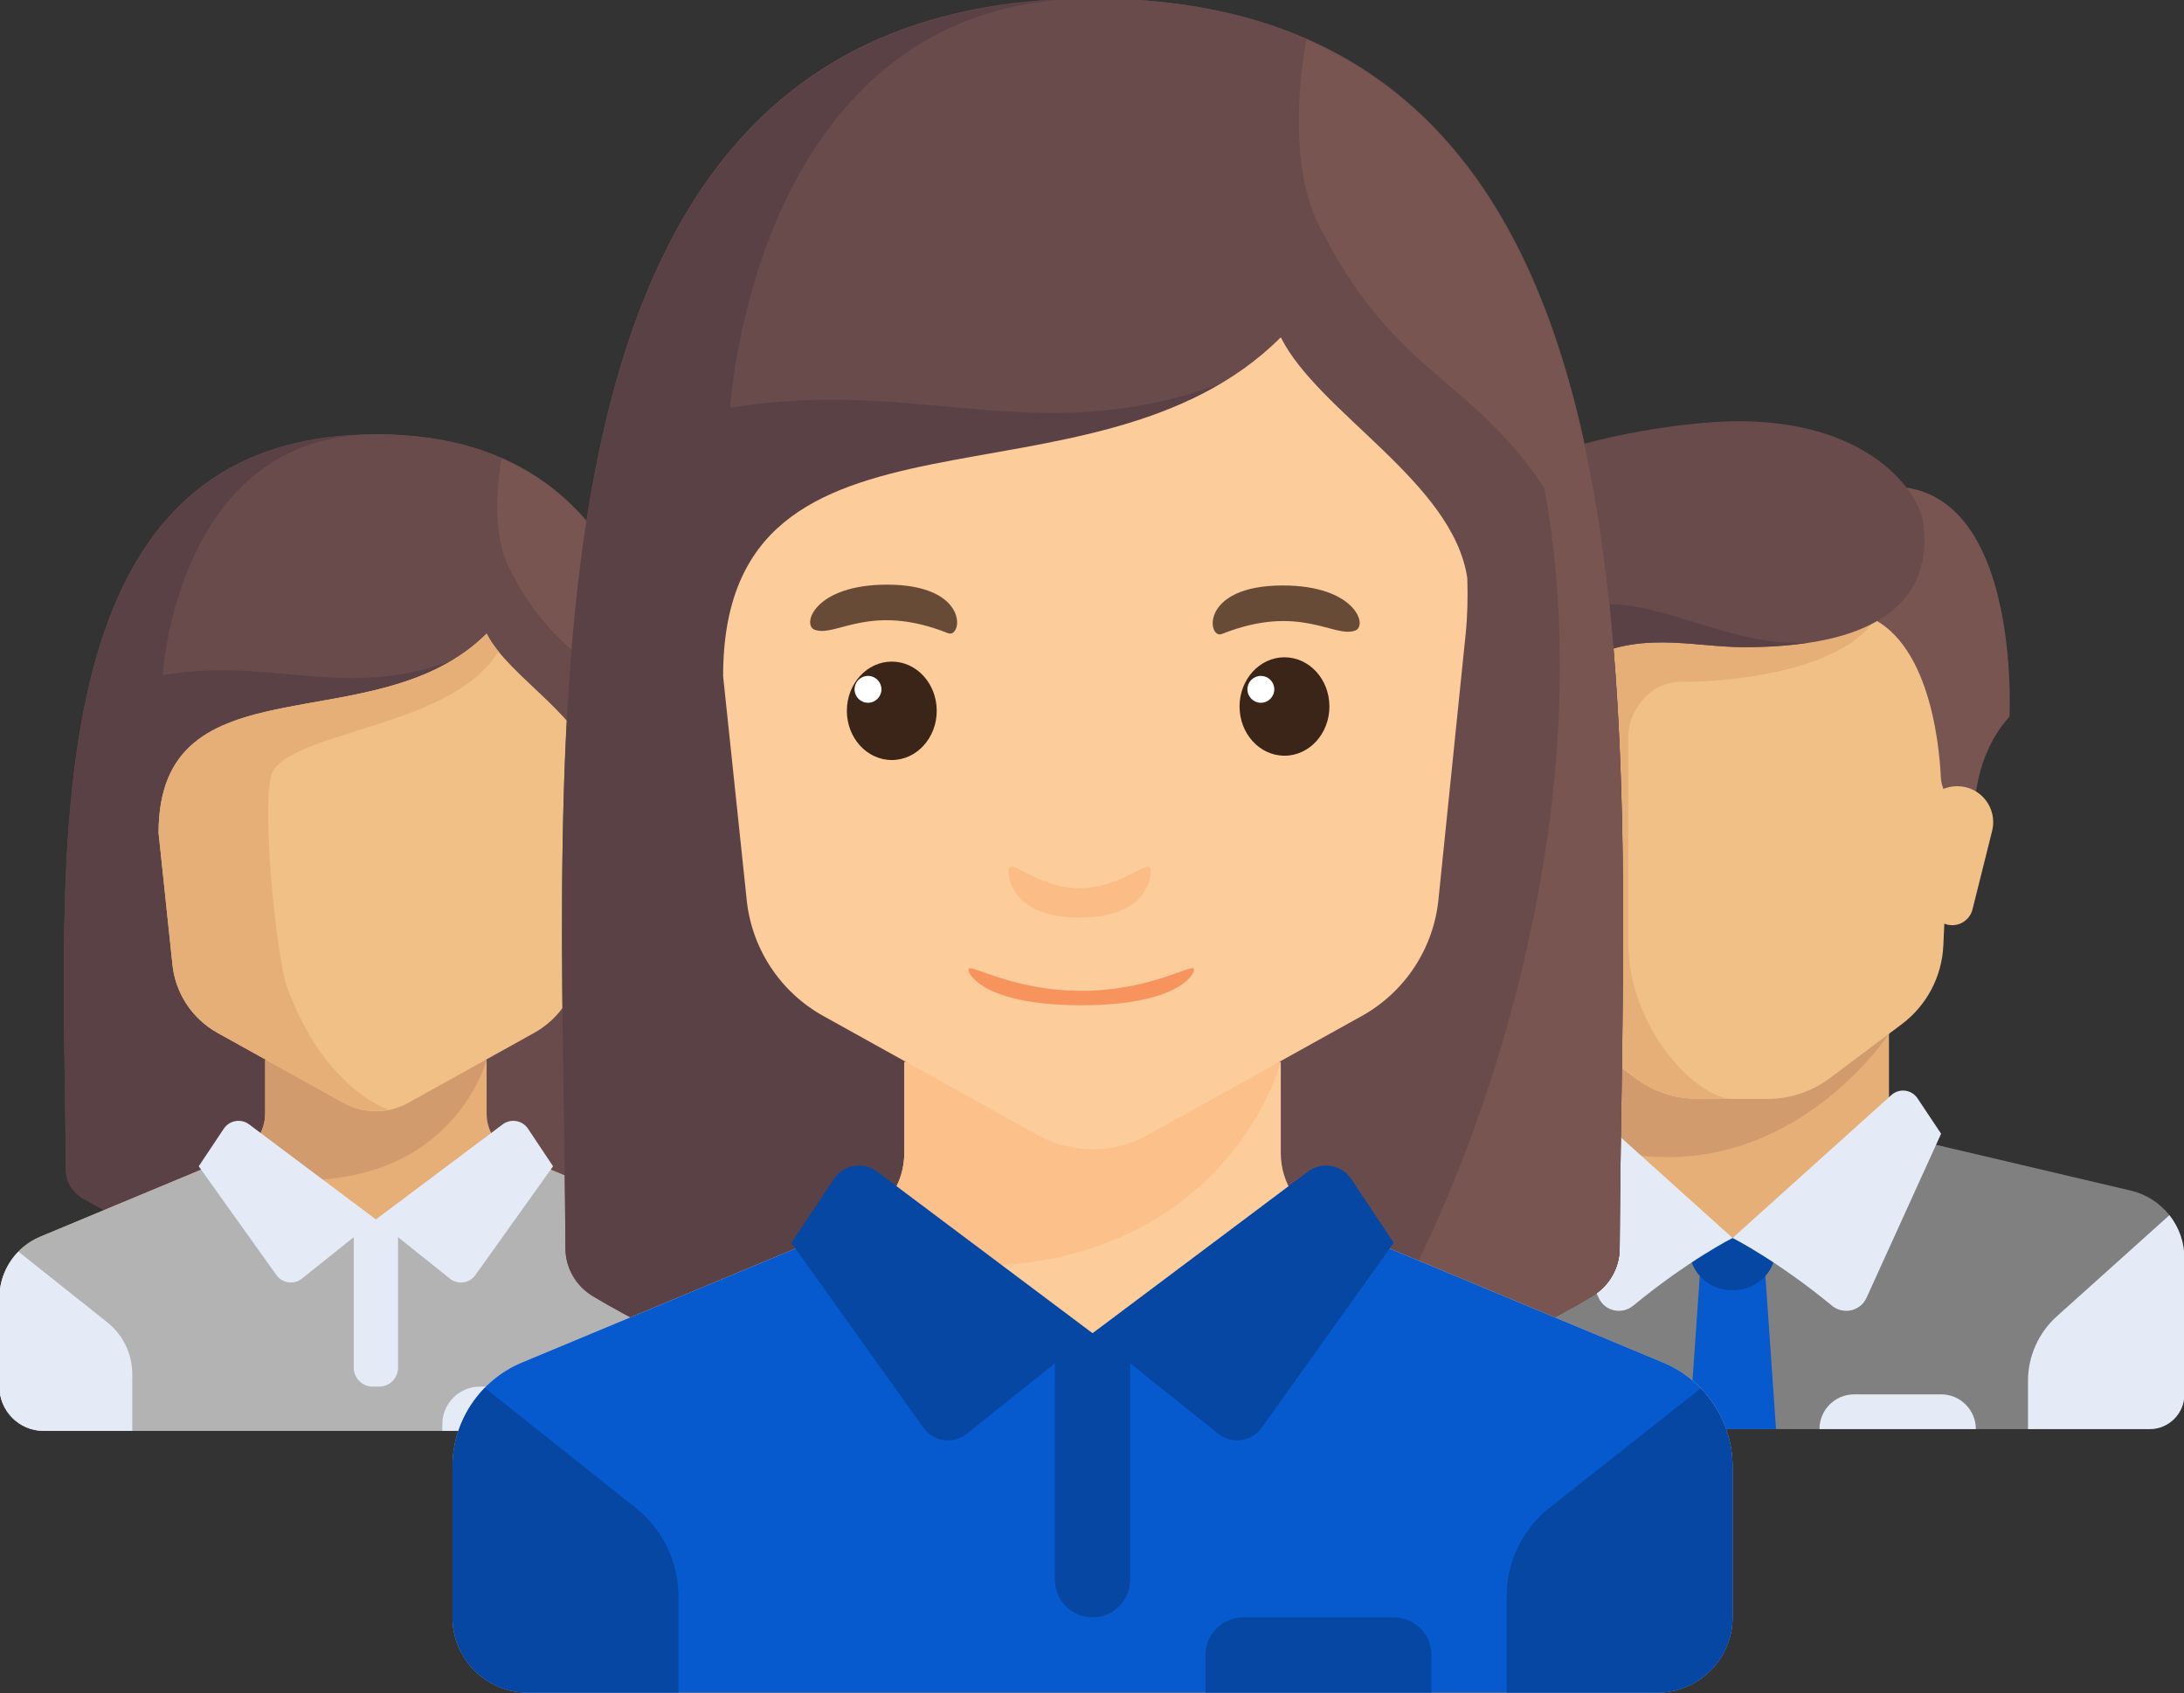<?xml version="1.0" encoding="UTF-8" standalone="no"?>
<!-- Created with Inkscape (http://www.inkscape.org/) -->

<svg
   xmlns:dc="http://purl.org/dc/elements/1.1/"
   xmlns:cc="http://creativecommons.org/ns#"
   xmlns:rdf="http://www.w3.org/1999/02/22-rdf-syntax-ns#"
   xmlns:svg="http://www.w3.org/2000/svg"
   xmlns="http://www.w3.org/2000/svg"
   xmlns:sodipodi="http://sodipodi.sourceforge.net/DTD/sodipodi-0.dtd"
   xmlns:inkscape="http://www.inkscape.org/namespaces/inkscape"
   width="145.271"
   height="112.642"
   viewBox="0 0 38.436 29.803"
   version="1.1"
   id="svg88135"
   inkscape:version="0.92.3 (2405546, 2018-03-11)"
   sodipodi:docname="team.svg">
  <rect x="0" y="0" width="38.436" height="29.803" fill="#333333" stroke="none"/>
  <defs
     id="defs88129">
    <clipPath
       clipPathUnits="userSpaceOnUse"
       id="clipPath63263">
      <rect
         style="fill:#0000ff;fill-opacity:0.098;fill-rule:evenodd;stroke-width:0.234"
         id="rect63265"
         width="23.052"
         height="56.943"
         x="-93.758"
         y="274.83" />
    </clipPath>
    <clipPath
       clipPathUnits="userSpaceOnUse"
       id="clipPath63257">
      <rect
         style="fill:#0000ff;fill-rule:evenodd;stroke-width:0.281"
         id="rect63259"
         width="23.384"
         height="59.56"
         x="-52.747"
         y="267.447" />
    </clipPath>
    <clipPath
       clipPathUnits="userSpaceOnUse"
       id="clipPath63249">
      <rect
         style="fill:#0000ff;fill-rule:evenodd;stroke-width:0.314"
         id="rect63251"
         width="21.815"
         height="57.515"
         x="-34.65"
         y="267.265" />
    </clipPath>
    <clipPath
       id="clipPath35325-3"
       clipPathUnits="userSpaceOnUse">
      <circle
         r="93.171"
         cy="135.42"
         cx="104.737"
         id="circle35327-7"
         style="opacity:0.99;fill:#4a7cd2;fill-opacity:0.325;fill-rule:evenodd;stroke:none;stroke-width:0.282;stroke-linejoin:round;stroke-miterlimit:4;stroke-dasharray:none;stroke-dashoffset:0;stroke-opacity:1" />
    </clipPath>
  </defs>
  <sodipodi:namedview
     id="base"
     pagecolor="#ffffff"
     bordercolor="#666666"
     borderopacity="1.0"
     inkscape:pageopacity="0.0"
     inkscape:pageshadow="2"
     inkscape:zoom="1.979899"
     inkscape:cx="21.852611"
     inkscape:cy="82.640176"
     inkscape:document-units="px"
     inkscape:current-layer="layer1"
     showgrid="false"
     units="px"
     fit-margin-top="0"
     fit-margin-left="0"
     fit-margin-right="0"
     fit-margin-bottom="0"
     showborder="false"
     inkscape:window-width="1366"
     inkscape:window-height="745"
     inkscape:window-x="-8"
     inkscape:window-y="-8"
     inkscape:window-maximized="1" />
  <g
     inkscape:label="Layer 1"
     inkscape:groupmode="layer"
     id="layer1"
     transform="translate(-142.098,-78.187)">
    <g
       inkscape:label="Layer 1"
       id="layer1-2"
       transform="matrix(0.282,0,0,0.282,133.249,48.946)">
      <g
         id="g49078"
         transform="matrix(1.005,0,0,1.005,7.748,-43.194)">
        <g
           transform="matrix(0.265,0,0,0.265,23.477,130.822)"
           id="g48967">
          <path
             inkscape:connector-curvature="0"
             style="fill:#694b4b"
             d="m 88.222,159.632 c -82.142,0 -73.034,99.89 -72.659,172.277 0.014,2.734 1.446,5.198 3.788,6.61 9.102,5.487 34.1,18.316 68.871,18.316 34.771,0 59.769,-12.829 68.871,-18.316 2.341,-1.412 3.774,-3.876 3.788,-6.61 0.375,-72.387 9.483,-172.277 -72.659,-172.277 z"
             id="path48768" />
          <path
             inkscape:connector-curvature="0"
             style="fill:#5a4146"
             d="m 82.93,159.838 c -76.395,4.283 -67.733,101.295 -67.367,172.071 0.014,2.734 1.446,5.199 3.788,6.61 9.102,5.487 34.1,18.316 68.871,18.316 l 20.759,-145.308"
             id="path48770" />
          <path
             inkscape:connector-curvature="0"
             style="fill:#694b4b"
             d="m 88.222,159.632 c -46.706,0 -49.949,56.436 -49.949,56.436 26.921,-4.541 43.463,6.811 70.708,-4.541 L 88.222,356.835 c 34.772,0 59.769,-12.829 68.871,-18.316 2.341,-1.412 3.774,-3.876 3.788,-6.61 0.375,-72.387 9.483,-172.277 -72.659,-172.277 z"
             id="path48772" />
          <path
             inkscape:connector-curvature="0"
             style="fill:#785550"
             d="m 160.881,331.909 c 0.322,-62.201 7.037,-144.651 -43.183,-166.639 -0.876,4.55 -2.463,17.253 1.661,25.498 10.379,20.759 20.759,20.759 31.137,36.327 10.379,57.085 -19.831,117.674 -29.865,125.923 v 0 c 17.778,-4.228 30.522,-10.919 36.462,-14.499 2.341,-1.411 3.774,-3.876 3.788,-6.61 z"
             id="path48774" />
          <path
             inkscape:connector-curvature="0"
             style="fill:#e6af78"
             d="m 166.864,347.653 -46.307,-19.294 c -3.867,-1.611 -6.387,-5.39 -6.387,-9.581 V 306.237 H 62.275 v 12.541 c 0,4.191 -2.52,7.97 -6.387,9.581 L 9.581,347.653 C 3.779,350.071 0,355.74 0,362.025 v 20.759 c 0,5.732 4.647,10.379 10.379,10.379 h 155.686 c 5.732,0 10.379,-4.647 10.379,-10.379 v -20.759 c 0.001,-6.285 -3.778,-11.954 -9.58,-14.372 z"
             id="path48776" />
          <path
             inkscape:connector-curvature="0"
             style="fill:#b3b3b3"
             d="M 166.864,347.653 122.091,328.997 88.222,343.615 54.353,328.998 9.581,347.654 C 3.779,350.071 0,355.74 0,362.025 v 20.759 c 0,5.732 4.647,10.379 10.379,10.379 h 155.686 c 5.732,0 10.379,-4.647 10.379,-10.379 v -20.759 c 0.001,-6.285 -3.778,-11.954 -9.58,-14.372 z"
             id="path48778" />
          <path
             inkscape:connector-curvature="0"
             style="fill:#d29b6e"
             d="M 114.17,306.237 H 62.275 v 12.541 c 0,4.191 -2.52,7.97 -6.387,9.581 l -7.232,3.014 c 55.345,14.112 65.514,-25.136 65.514,-25.136 z"
             id="path48780" />
          <g
             id="g48792">
            <path
               inkscape:connector-curvature="0"
               style="fill:#e4eaf6"
               d="M 25.294,367.729 4.464,351.16 C 1.673,354.014 0,357.874 0,362.025 v 20.759 c 0,5.732 4.647,10.379 10.379,10.379 h 20.759 v -13.276 c -0.001,-4.73 -2.15,-9.203 -5.844,-12.158 z"
               id="path48782" />
            <path
               inkscape:connector-curvature="0"
               style="fill:#e4eaf6"
               d="m 176.445,382.783 v -20.759 c 0,-4.119 -1.645,-7.952 -4.397,-10.8 l -20.898,16.504 c -3.693,2.954 -5.843,7.427 -5.843,12.157 v 13.275 h 20.759 c 5.732,0.002 10.379,-4.645 10.379,-10.377 z"
               id="path48784" />
            <path
               inkscape:connector-curvature="0"
               style="fill:#e4eaf6"
               d="m 89.001,382.783 h -1.557 c -2.436,0 -4.411,-1.975 -4.411,-4.411 v -34.745 h 10.379 v 34.744 c 0,2.437 -1.975,4.412 -4.411,4.412 z"
               id="path48786" />
            <path
               inkscape:connector-curvature="0"
               style="fill:#e4eaf6"
               d="M 88.222,343.616 58.52,321.34 c -1.907,-1.43 -4.623,-0.965 -5.945,1.018 l -5.869,8.803 18.21,25.494 c 1.384,1.938 4.112,2.317 5.972,0.829 z"
               id="path48788" />
            <path
               inkscape:connector-curvature="0"
               style="fill:#e4eaf6"
               d="m 88.222,343.616 29.702,-22.276 c 1.907,-1.43 4.623,-0.965 5.945,1.018 l 5.869,8.803 -18.21,25.494 c -1.384,1.938 -4.112,2.317 -5.972,0.829 z"
               id="path48790" />
          </g>
          <path
             inkscape:connector-curvature="0"
             style="fill:#f0c087"
             d="M 114.17,206.339 C 88.222,232.286 37.3,211.527 37.3,253.043 l 3.222,30.581 c 0.622,6.841 4.588,12.931 10.591,16.267 l 29.548,16.415 c 4.702,2.612 10.419,2.612 15.121,0 l 29.548,-16.415 c 6.005,-3.336 9.97,-9.427 10.591,-16.267 l 3.72,-36.32 c 0.265,-2.582 0.321,-5.179 0.234,-7.769 -1.94,-13.21 -20.516,-22.818 -25.705,-33.196 z"
             id="path48794" />
          <path
             inkscape:connector-curvature="0"
             style="fill:#e6af78"
             d="m 37.3,253.043 3.222,30.581 c 0.622,6.841 4.588,12.931 10.591,16.267 l 29.548,16.415 c 3.263,1.813 7.005,2.282 10.567,1.579 v 0 c 0,0 -14.897,-4.515 -23.764,-28.516 -2.716,-7.352 -6.487,-46.274 -3.243,-51.031 6.412,-9.402 42.165,-10.379 52.729,-27.822 -0.522,-0.647 -1.004,-1.296 -1.444,-1.945 -0.035,-0.052 -0.078,-0.105 -0.114,-0.158 -0.459,-0.69 -0.875,-1.382 -1.223,-2.077 -25.947,25.95 -76.869,5.191 -76.869,46.707 z"
             id="path48796" />
          <path
             inkscape:connector-curvature="0"
             style="fill:#e4eaf6"
             d="m 126.106,382.783 h -13.493 c -4.872,0 -8.822,3.95 -8.822,8.822 v 1.557 h 31.137 v -1.557 c 0,-4.873 -3.95,-8.822 -8.822,-8.822 z"
             id="path48798" />
          <polygon
             style="fill:#e6af78"
             points="442.78,295.022 369.487,295.022 369.487,323.524 406.133,356.099 442.78,323.524 "
             id="polygon48800" />
          <path
             inkscape:connector-curvature="0"
             style="fill:#808080"
             d="m 499.443,336.857 -50.385,-11.855 c -0.761,-0.179 -1.461,-0.483 -2.115,-0.851 L 406.133,347.957 366.915,323 c -1.016,0.956 -2.275,1.666 -3.706,2.003 l -50.385,11.855 c -7.358,1.731 -12.557,8.296 -12.557,15.855 v 31.89 c 0,4.497 3.646,8.144 8.144,8.144 h 195.447 c 4.497,0 8.144,-3.646 8.144,-8.144 v -31.89 C 512,345.153 506.8,338.588 499.443,336.857 Z"
             id="path48802" />
          <path
             inkscape:connector-curvature="0"
             style="fill:#d29b6e"
             d="m 369.487,295.022 v 30.073 C 415.652,341.727 442.78,300.1 442.78,300.1 v -5.078 z"
             id="path48804" />
          <path
             inkscape:connector-curvature="0"
             style="fill:#f0c087"
             d="m 353.2,201.37 3.549,78.063 c 0.332,7.293 3.907,14.055 9.747,18.435 l 16.836,12.627 c 4.229,3.172 9.373,4.886 14.658,4.886 h 16.287 c 5.286,0 10.43,-1.715 14.658,-4.886 l 16.836,-12.627 c 5.84,-4.38 9.416,-11.143 9.747,-18.435 l 3.549,-78.063 z"
             id="path48806" />
          <path
             inkscape:connector-curvature="0"
             style="fill:#e6af78"
             d="m 393.918,217.657 c 16.287,0 40.718,-4.071 46.513,-16.287 H 353.2 l 3.548,78.063 c 0.332,7.293 3.907,14.055 9.747,18.435 l 16.836,12.627 c 4.229,3.172 9.373,4.886 14.658,4.886 h 8.144 c -8.144,0 -24.431,-16.287 -24.431,-36.647 0,-9.957 0,-36.646 0,-48.862 0,-4.071 4.072,-12.215 12.216,-12.215 z"
             id="path48808" />
          <path
             inkscape:connector-curvature="0"
             style="fill:#e4eaf6"
             d="m 482.107,366.319 26.385,-23.702 c 2.211,2.8 3.508,6.322 3.508,10.094 v 31.89 c 0,4.497 -3.646,8.144 -8.144,8.144 h -28.502 v -11.28 c 0,-5.778 2.454,-11.284 6.753,-15.146 z"
             id="path48810" />
          <polygon
             style="fill:#065ace;fill-opacity:1"
             points="395.953,392.745 398.499,356.099 413.768,356.099 416.313,392.745 "
             id="polygon48812" />
          <path
             inkscape:connector-curvature="0"
             style="fill:#0547a3;fill-opacity:1"
             d="m 416.313,347.955 h -20.36 v 2.352 c 0,5.448 4.416,9.863 9.863,9.863 h 0.632 c 5.448,0 9.863,-4.416 9.863,-9.863 v -2.352 z"
             id="path48814" />
          <g
             id="g48820">
            <path
               inkscape:connector-curvature="0"
               style="fill:#e4eaf6"
               d="m 368.914,314.46 37.218,33.496 c 0,0 -10.423,5.261 -23.286,15.867 -2.653,2.188 -6.667,1.301 -8.09,-1.829 l -17.486,-38.468 5.532,-8.297 c 1.378,-2.067 4.267,-2.43 6.112,-0.769 z"
               id="path48816" />
            <path
               inkscape:connector-curvature="0"
               style="fill:#e4eaf6"
               d="m 443.351,314.46 -37.218,33.496 c 0,0 10.423,5.261 23.286,15.867 2.653,2.188 6.667,1.301 8.09,-1.829 l 17.486,-38.468 -5.532,-8.297 c -1.377,-2.067 -4.266,-2.43 -6.112,-0.769 z"
               id="path48818" />
          </g>
          <path
             inkscape:connector-curvature="0"
             style="fill:#785550"
             d="m 430.818,174.394 3.818,26.976 c 17.425,3.485 19.936,30.83 20.298,38.641 0.066,1.417 0.518,2.787 1.287,3.979 l 6.649,10.313 c 0,0 -2.276,-17.051 8.144,-28.502 -0.001,0 3.576,-67.694 -40.196,-51.407 z"
             id="path48822" />
          <path
             inkscape:connector-curvature="0"
             style="fill:#f0c087"
             d="m 466.954,252.562 -4.599,18.393 c -0.545,2.179 -2.503,3.708 -4.749,3.708 v 0 c -2.469,0 -4.551,-1.838 -4.858,-4.288 l -2.351,-18.812 c -0.629,-5.031 3.294,-9.474 8.363,-9.474 h 0.017 c 5.484,-0.001 9.507,5.153 8.177,10.473 z"
             id="path48824" />
          <path
             inkscape:connector-curvature="0"
             style="fill:#694b4b"
             d="m 357.101,167.099 6.023,4.114 c -27.23,20.105 -22.141,54.588 -22.141,54.588 8.144,8.144 8.144,28.502 8.144,28.502 l 8.144,-8.144 c 0,0 -3.143,-23.525 12.216,-32.574 14.251,-8.398 26.721,-4.071 39.445,-4.071 34.101,0 43.645,-12.852 41.991,-28.502 -0.856,-8.099 -13.238,-24.967 -44.789,-24.431 -12.735,0.216 -36.647,4.072 -49.033,10.518 z"
             id="path48826" />
          <path
             inkscape:connector-curvature="0"
             style="fill:#5a4146"
             d="m 354.726,205.951 c 0,0 -4.326,-17.051 8.398,-34.738 -27.23,20.105 -22.141,54.588 -22.141,54.588 8.144,8.144 8.144,28.502 8.144,28.502 l 8.144,-8.144 c 0,0 -3.143,-23.525 12.215,-32.574 14.251,-8.398 26.721,-4.071 39.445,-4.071 5.546,0 10.379,-0.372 14.684,-1.008 -26.262,0.881 -41.743,-19.011 -68.889,-2.555 z"
             id="path48828" />
          <path
             inkscape:connector-curvature="0"
             style="fill:#e6af78"
             d="m 345.311,252.562 4.599,18.393 c 0.545,2.179 2.503,3.708 4.75,3.708 v 0 c 2.469,0 4.551,-1.838 4.858,-4.288 l 2.351,-18.812 c 0.629,-5.031 -3.294,-9.474 -8.364,-9.474 h -0.017 c -5.482,-0.001 -9.507,5.153 -8.177,10.473 z"
             id="path48830" />
          <path
             inkscape:connector-curvature="0"
             style="fill:#e4eaf6"
             d="m 454.995,384.602 h -20.36 c -4.497,0 -8.144,3.646 -8.144,8.144 v 0 h 36.646 v 0 c 10e-4,-4.498 -3.645,-8.144 -8.142,-8.144 z"
             id="path48832" />
          <path
             inkscape:connector-curvature="0"
             style="fill:#694b4b"
             d="m 256.155,57.5 c -139.642,0 -124.158,169.814 -123.52,292.871 0.024,4.647 2.458,8.838 6.439,11.237 15.474,9.328 57.97,31.137 117.081,31.137 59.111,0 101.607,-21.809 117.081,-31.137 3.98,-2.4 6.415,-6.59 6.439,-11.237 C 380.313,227.313 395.797,57.5 256.155,57.5 Z"
             id="path48834" />
          <path
             inkscape:connector-curvature="0"
             style="fill:#5a4146"
             d="M 247.157,57.849 C 117.286,65.13 132.011,230.051 132.635,350.37 c 0.024,4.647 2.458,8.838 6.439,11.237 15.474,9.328 57.97,31.137 117.081,31.137 l 35.289,-247.023"
             id="path48836" />
          <path
             inkscape:connector-curvature="0"
             style="fill:#694b4b"
             d="m 256.155,57.5 c -79.4,0 -84.914,95.942 -84.914,95.942 45.765,-7.719 73.886,11.579 120.203,-7.719 l -35.289,247.023 c 59.111,0 101.607,-21.809 117.081,-31.137 3.98,-2.4 6.415,-6.59 6.439,-11.237 C 380.313,227.313 395.797,57.5 256.155,57.5 Z"
             id="path48838" />
          <path
             inkscape:connector-curvature="0"
             style="fill:#785550"
             d="m 379.675,350.372 c 0.548,-105.742 11.962,-245.906 -73.41,-283.286 -1.489,7.736 -4.185,29.331 2.823,43.348 17.645,35.289 35.289,35.289 52.933,61.756 17.644,97.045 -33.714,200.047 -50.771,214.068 v 0 c 30.222,-7.188 51.887,-18.562 61.985,-24.649 3.981,-2.4 6.416,-6.59 6.44,-11.237 z"
             id="path48840" />
          <path
             inkscape:connector-curvature="0"
             style="fill:#fdcc9b;fill-opacity:1"
             d="m 389.846,377.137 -78.722,-32.801 c -6.575,-2.739 -10.858,-9.164 -10.858,-16.288 v -21.32 h -88.222 v 21.32 c 0,7.123 -4.283,13.548 -10.858,16.288 l -78.722,32.801 c -9.862,4.109 -16.287,13.746 -16.287,24.431 v 35.289 c 0,9.744 7.9,17.645 17.644,17.645 h 264.667 c 9.744,0 17.644,-7.9 17.644,-17.645 v -35.289 c 10e-4,-10.686 -6.424,-20.322 -16.286,-24.431 z"
             id="path48842" />
          <path
             inkscape:connector-curvature="0"
             style="fill:#065ace;fill-opacity:1"
             d="m 389.846,377.137 -76.114,-31.714 -57.577,24.849 -57.577,-24.849 -76.114,31.714 c -9.862,4.109 -16.287,13.746 -16.287,24.431 v 35.289 c 0,9.744 7.9,17.645 17.644,17.645 h 264.667 c 9.744,0 17.644,-7.9 17.644,-17.645 v -35.289 c 10e-4,-10.686 -6.424,-20.322 -16.286,-24.431 z"
             id="path48844" />
          <path
             inkscape:connector-curvature="0"
             style="fill:#fcc08b;fill-opacity:1"
             d="m 300.266,306.728 h -88.222 v 21.32 c 0,7.123 -4.283,13.548 -10.858,16.288 l -12.295,5.124 c 94.087,23.989 111.375,-42.732 111.375,-42.732 z"
             id="path48846" />
          <g
             id="g48858">
            <path
               inkscape:connector-curvature="0"
               style="fill:#0547a3;fill-opacity:1"
               d="m 149.178,411.265 -35.411,-28.167 c -4.744,4.852 -7.588,11.413 -7.588,18.469 v 35.289 c 0,9.744 7.9,17.644 17.644,17.644 h 35.289 v -22.568 c -0.002,-8.04 -3.656,-15.644 -9.934,-20.667 z"
               id="path48848" />
            <path
               inkscape:connector-curvature="0"
               style="fill:#0547a3;fill-opacity:1"
               d="m 406.133,436.856 v -35.289 c 0,-7.002 -2.797,-13.518 -7.475,-18.359 l -35.526,28.057 c -6.278,5.023 -9.933,12.627 -9.933,20.667 V 454.5 h 35.289 c 9.745,10e-4 17.645,-7.899 17.645,-17.644 z"
               id="path48850" />
            <path
               inkscape:connector-curvature="0"
               style="fill:#0547a3;fill-opacity:1"
               d="m 256.155,436.856 v 0 c -4.872,0 -8.822,-3.95 -8.822,-8.822 v -57.742 h 17.644 v 57.743 c 0,4.872 -3.95,8.821 -8.822,8.821 z"
               id="path48852" />
            <path
               inkscape:connector-curvature="0"
               style="fill:#0547a3;fill-opacity:1"
               d="m 256.155,370.272 -50.494,-37.871 c -3.241,-2.431 -7.86,-1.64 -10.107,1.731 l -9.977,14.966 30.957,43.339 c 2.353,3.295 6.991,3.938 10.152,1.409 z"
               id="path48854" />
            <path
               inkscape:connector-curvature="0"
               style="fill:#0547a3;fill-opacity:1"
               d="m 256.155,370.272 50.494,-37.871 c 3.241,-2.431 7.86,-1.64 10.107,1.731 l 9.977,14.966 -30.957,43.339 c -2.353,3.295 -6.991,3.938 -10.152,1.409 z"
               id="path48856" />
          </g>
          <path
             inkscape:connector-curvature="0"
             style="fill:#fdcc9b;fill-opacity:1"
             d="m 300.266,136.9 c -44.111,44.111 -130.679,8.822 -130.679,79.4 l 5.479,51.989 c 1.056,11.629 7.799,21.983 18.006,27.653 l 50.231,27.906 c 7.994,4.441 17.713,4.441 25.707,0 l 50.231,-27.906 c 10.207,-5.672 16.949,-16.025 18.006,-27.653 l 6.324,-61.745 c 0.45,-4.388 0.546,-8.803 0.397,-13.208 -3.303,-22.457 -34.88,-38.792 -43.702,-56.436 z"
             id="path48860" />
          <path
             inkscape:connector-curvature="0"
             style="fill:#0547a3;fill-opacity:1"
             d="m 326.733,436.856 h -35.289 c -4.872,0 -8.822,3.95 -8.822,8.822 v 8.822 h 52.933 v -8.822 c 0,-4.872 -3.95,-8.822 -8.822,-8.822 z"
             id="path48864" />
          <g
             id="g48866" />
          <g
             id="g48868" />
          <g
             id="g48870" />
          <g
             id="g48872" />
          <g
             id="g48874" />
          <g
             id="g48876" />
          <g
             id="g48878" />
          <g
             id="g48880" />
          <g
             id="g48882" />
          <g
             id="g48884" />
          <g
             id="g48886" />
          <g
             id="g48888" />
          <g
             id="g48890" />
          <g
             id="g48892" />
          <g
             id="g48894" />
        </g>
        <g
           transform="matrix(0.452,0,0,0.452,150.96,147.375)"
           id="g48766">
          <g
             id="g48682">
            <g
               id="g48668">
              <g
                 id="g48662">
                <g
                   id="g48654">
                  <g
                     id="g48642">
                    <ellipse
                       style="fill:#3b2519"
                       cx="-159.443"
                       cy="94.955"
                       rx="6.173"
                       ry="6.761"
                       id="ellipse48638" />
                    <circle
                       style="fill:#ffffff"
                       cx="-162.713"
                       cy="92.005"
                       r="1.846"
                       id="circle48640" />
                  </g>
                  <path
                     inkscape:connector-curvature="0"
                     style="fill:#684b37"
                     d="m -170.058,83.812 c 2.919,1.117 7.605,-3.798 18.335,0.478 1.956,0.78 3.123,-6.668 -8.378,-6.668 -9.957,0 -11.721,5.515 -9.957,6.19 z"
                     id="path48644" />
                  <g
                     id="g48650">
                    <ellipse
                       style="fill:#3b2519"
                       cx="-105.494"
                       cy="94.363"
                       rx="6.173"
                       ry="6.761"
                       id="ellipse48646" />
                    <circle
                       style="fill:#ffffff"
                       cx="-108.74"
                       cy="92.005"
                       r="1.846"
                       id="circle48648" />
                  </g>
                  <path
                     inkscape:connector-curvature="0"
                     style="fill:#684b37"
                     d="m -95.766,83.925 c -2.919,1.117 -7.606,-3.798 -18.335,0.478 -1.956,0.78 -3.123,-6.668 8.377,-6.668 9.958,0 11.721,5.515 9.958,6.19 z"
                     id="path48652" />
                </g>
                <path
                   inkscape:connector-curvature="0"
                   style="fill:#fcbc85"
                   d="m -133.632,119.327 c -6.099,0 -9.773,-4.557 -9.773,-2.352 0,2.204 1.764,6.394 9.773,6.394 8.011,0 9.774,-4.189 9.774,-6.394 0.001,-2.205 -3.674,2.352 -9.774,2.352 z"
                   id="path48656" />
                <path
                   inkscape:connector-curvature="0"
                   style="fill:#f7945e"
                   d="m -133.418,133.424 c -9.668,0 -15.492,-3.937 -15.492,-2.939 0,0.998 2.795,4.924 15.492,4.924 12.697,0 15.493,-3.927 15.493,-4.924 0,-0.997 -5.825,2.939 -15.493,2.939 z"
                   id="path48660" />
              </g>
            </g>
          </g>
          <g
             id="g48684" />
          <g
             id="g48686" />
          <g
             id="g48688" />
          <g
             id="g48690" />
          <g
             id="g48692" />
          <g
             id="g48694" />
          <g
             id="g48696" />
          <g
             id="g48698" />
          <g
             id="g48700" />
          <g
             id="g48702" />
          <g
             id="g48704" />
          <g
             id="g48706" />
          <g
             id="g48708" />
          <g
             id="g48710" />
          <g
             id="g48712" />
        </g>
      </g>
    </g>
  </g>
</svg>
